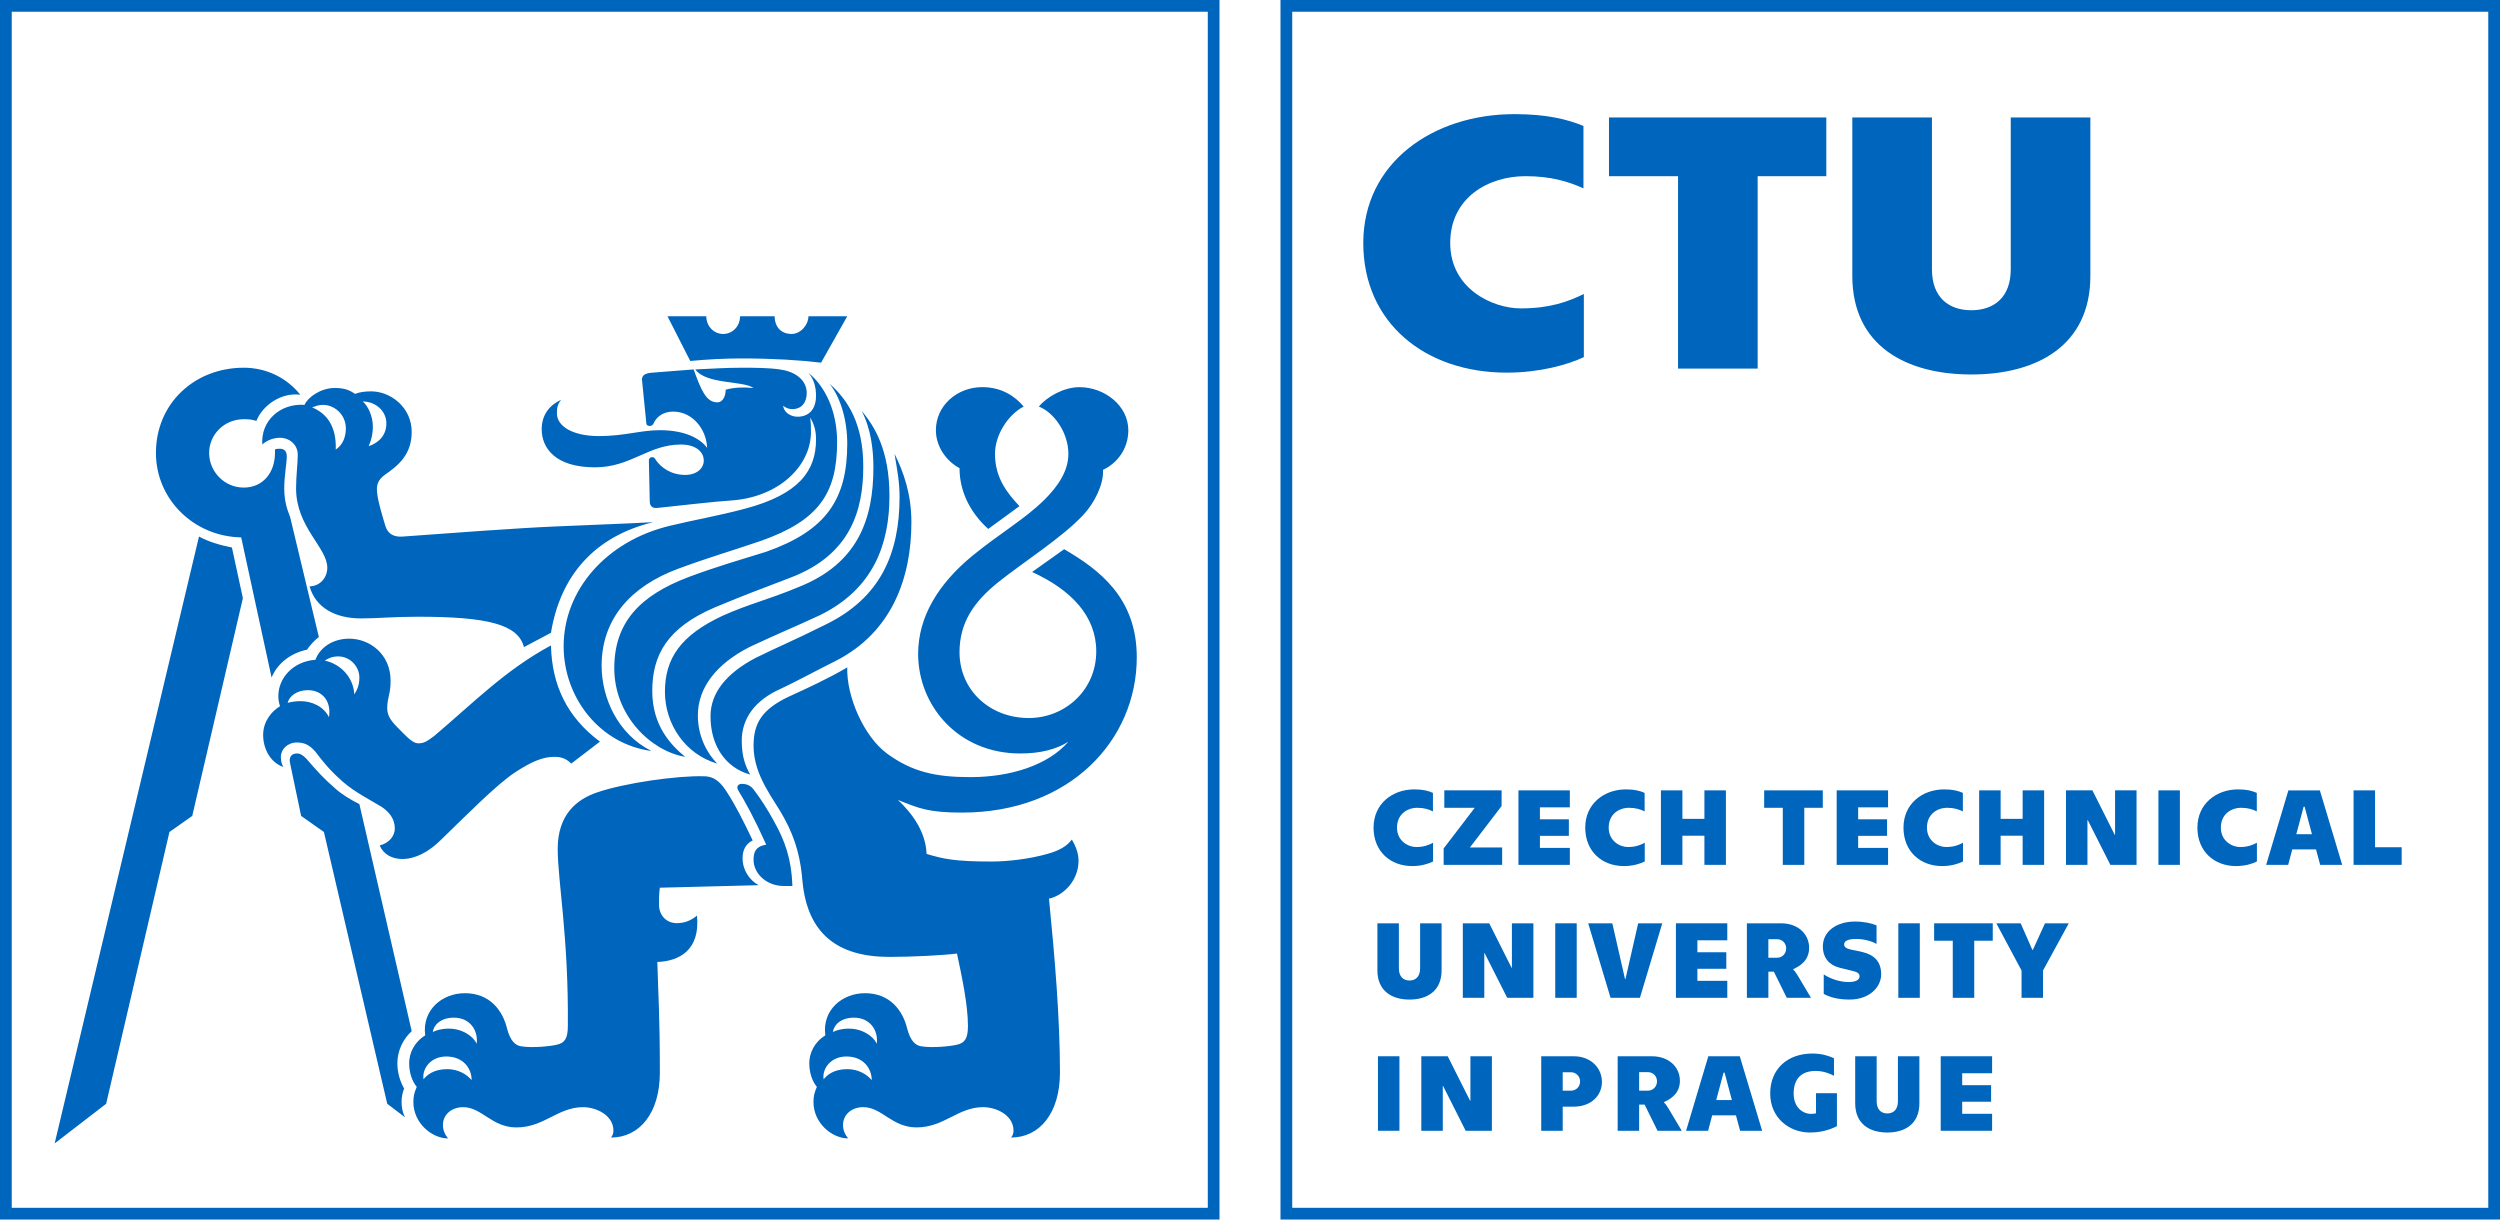 <?xml version="1.0" encoding="utf-8"?>
<!-- Generator: Adobe Illustrator 15.0.0, SVG Export Plug-In . SVG Version: 6.00 Build 0)  -->
<!DOCTYPE svg PUBLIC "-//W3C//DTD SVG 1.1//EN" "http://www.w3.org/Graphics/SVG/1.1/DTD/svg11.dtd">
<svg version="1.1" id="Layer_1" xmlns="http://www.w3.org/2000/svg" xmlns:xlink="http://www.w3.org/1999/xlink" x="0px" y="0px"
	 width="290.547px" height="141.73px" viewBox="0 0 290.547 141.73" enable-background="new 0 0 290.547 141.73"
	 xml:space="preserve">
<g>
	<g>
		<path fill="#0065BD" d="M290.547,141.73h-141.73V0h141.73V141.73z M150.181,140.368h139.003V1.364H150.181V140.368z"/>
		<path fill="#0065BD" d="M141.73,141.73H0V0h141.73V141.73z M1.364,140.368h139.004V1.364H1.364V140.368z"/>
	</g>
	<g>
		<path fill="#0065BD" d="M23.126,62.355c1.08,0.59,2.354,0.982,3.826,1.276l1.275,5.886l-5.886,25.31l-2.649,1.864l-7.356,31.588
			l-5.985,4.61L23.126,62.355z M28.031,62.454c-5.493-0.099-9.908-4.415-9.908-9.81c0-5.788,4.514-9.908,10.203-9.908
			c2.649,0,5.003,1.176,6.573,3.139c-2.256-0.294-4.414,1.276-5.101,3.042c-0.589-0.196-1.08-0.196-1.472-0.196
			c-2.256,0-4.021,1.766-4.021,3.924s1.766,4.022,4.021,4.022c2.257,0,3.63-1.767,3.63-4.022c0-0.099,0-0.294,0-0.393
			c0.099-0.098,0.294-0.098,0.589-0.098c0.392,0,0.784,0.197,0.784,0.883c0,0.785-0.295,2.256-0.295,3.728
			c0,1.373,0.295,2.354,0.688,3.335l3.335,13.93c-0.491,0.393-0.981,0.882-1.374,1.473c-1.864,0.392-3.434,1.569-4.12,3.237
			L28.031,62.454z M48.534,71.675c-2.845,0-4.611,0.196-6.573,0.196c-3.042,0-5.297-1.276-5.983-3.728
			c1.177,0,2.06-0.981,2.06-2.158c0-2.354-3.629-4.709-3.629-9.221c0-1.472,0.195-2.844,0.195-3.924c0-1.178-0.98-1.962-2.059-1.962
			c-0.883,0-1.668,0.392-2.06,0.784c-0.197-2.747,2.06-4.806,4.904-4.61c0.393-0.883,1.864-1.962,3.531-1.962
			c1.178,0,1.767,0.295,2.354,0.687c0.491-0.196,1.08-0.294,1.864-0.294c2.257,0,4.709,1.864,4.709,4.708
			c0,2.649-1.569,3.924-3.139,5.003c-0.785,0.588-0.981,1.177-0.883,2.059c0.098,1.08,0.687,2.945,0.98,3.924
			c0.294,0.884,0.982,1.276,2.06,1.177c5.395-0.392,13.146-0.98,17.855-1.177c4.413-0.195,7.553-0.294,11.184-0.49
			c-6.868,1.667-10.792,6.279-11.872,12.853l-3.139,1.666C60.208,72.558,56.676,71.675,48.534,71.675z M44.119,98.26
			c1.178-0.293,1.766-1.177,1.766-1.961c0-1.177-0.688-1.963-1.569-2.551c-1.472-0.883-3.042-1.667-4.415-2.846
			c-1.472-1.274-2.354-2.354-3.237-3.531c-0.686-0.784-1.276-1.08-2.159-1.08c-1.079,0-1.864,0.785-1.864,1.669
			c0,0.491,0.099,0.882,0.295,1.177c-1.472-0.49-2.354-2.061-2.354-3.729c0-1.568,0.981-2.747,1.962-3.334
			c-0.098-0.295-0.197-0.687-0.197-1.178c0-2.06,1.668-4.022,4.316-4.218c0.491-1.374,1.961-2.452,3.924-2.452
			c2.354,0,4.807,1.766,4.807,4.905c0,1.568-0.392,1.961-0.392,3.139c0,0.687,0.195,1.273,1.177,2.256
			c1.178,1.178,1.765,1.865,2.453,1.865c0.687,0,1.08-0.297,1.864-0.886c4.414-3.727,8.24-7.65,13.537-10.495
			c0.099,4.61,1.865,8.339,5.69,11.182l-3.336,2.552c-0.587-0.589-1.177-0.784-1.962-0.784c-1.274,0-2.549,0.491-4.512,1.766
			c-2.257,1.473-5.984,5.298-8.632,7.848c-1.472,1.471-3.042,2.258-4.514,2.258C45.59,99.831,44.611,99.34,44.119,98.26z
			 M35.781,80.21c-1.275,0-2.157,0.687-2.354,1.472c0.393-0.098,0.883-0.195,1.472-0.195c1.473,0,2.747,0.687,3.335,1.863
			C38.527,81.486,37.449,80.21,35.781,80.21z M45.003,128.278L37.645,96.69l-2.649-1.864l-1.275-6.082
			c-0.197-0.784,0.196-1.178,0.784-1.178c0.393,0,0.688,0.198,1.08,0.589c1.275,1.473,2.06,2.354,3.434,3.532
			c0.785,0.688,1.766,1.275,2.747,1.765l6.082,26.39c-0.981,0.882-1.667,2.256-1.667,3.727c0,1.081,0.294,2.061,0.785,2.944
			c-0.197,0.49-0.295,0.981-0.295,1.57c0,0.587,0.098,1.177,0.393,1.765L45.003,128.278z M40.195,49.799
			c0-1.667-1.374-2.747-2.648-2.747c-0.589,0-0.981,0.196-1.275,0.294c1.668,0.687,2.846,2.158,2.747,4.905
			C39.901,51.663,40.195,50.682,40.195,49.799z M41.765,78.739c0-1.276-1.079-2.452-2.453-2.452c-0.785,0-1.274,0.293-1.569,0.489
			c1.864,0.393,3.335,1.963,3.434,3.924C41.471,80.21,41.765,79.719,41.765,78.739z M44.904,49.21c0-1.472-1.276-2.551-2.747-2.551
			c0.588,0.491,1.177,1.668,1.177,2.944c0,0.587-0.099,1.372-0.491,2.255C44.021,51.467,44.904,50.583,44.904,49.21z
			 M48.043,128.083c0-0.687,0.098-1.08,0.393-1.768c-0.492-0.587-0.884-1.568-0.884-2.747c0-1.176,0.589-2.452,1.864-3.236
			c-0.392-2.942,1.962-4.905,4.611-4.905c2.942,0,4.414,2.061,4.904,4.121c0.393,1.471,0.981,1.963,1.668,2.059
			c1.276,0.198,3.335,0,4.121-0.193c0.882-0.198,1.274-0.689,1.274-2.16c0.099-10.3-1.177-16.873-1.177-20.6
			c0-4.022,2.256-5.788,4.611-6.572c3.141-1.08,9.32-1.963,12.36-1.865c1.373,0,2.062,0.883,2.649,1.768
			c1.08,1.666,1.962,3.432,3.04,5.688c-0.784,0.394-1.176,1.08-1.176,2.06c0,1.374,0.785,2.552,1.865,3.142l-11.479,0.293
			c-0.098,0.687-0.098,1.373-0.098,1.961c0,1.275,0.882,2.159,2.061,2.159c0.884,0,1.668-0.295,2.353-0.884
			c0.395,4.022-2.06,5.299-4.609,5.396c0.098,3.629,0.294,6.276,0.294,12.852c0,4.708-2.354,7.553-5.69,7.553
			c0.196-0.196,0.295-0.49,0.295-0.785c0-1.862-2.061-2.747-3.532-2.747c-2.943,0-4.513,2.355-7.75,2.355
			c-2.844,0-4.021-2.355-6.18-2.355c-1.373,0-2.354,0.885-2.354,2.061c0,0.588,0.197,1.079,0.589,1.571
			C50.202,132.302,48.043,130.534,48.043,128.083z M51.869,122.784c-1.863,0-2.844,1.472-2.648,2.649
			c0.393-0.489,1.178-1.178,2.747-1.178c1.276,0,2.256,0.589,2.845,1.275C54.812,124.158,53.831,122.784,51.869,122.784z
			 M52.752,118.271c-1.57,0-2.354,0.884-2.454,1.668c0.393-0.196,0.982-0.392,1.865-0.392c1.569,0,2.844,0.882,3.237,1.766
			C55.598,119.743,54.615,118.271,52.752,118.271z M65.505,75.108c0-6.475,4.905-12.262,12.459-14.028
			c2.845-0.687,5.296-1.08,8.632-1.962c6.279-1.668,8.242-4.415,8.242-8.044c0-0.981-0.198-1.766-0.688-2.55
			c0.098,0.588,0.098,1.08,0.098,1.667c0,3.924-3.629,7.456-8.928,7.946c-2.845,0.196-5.885,0.588-8.828,0.884
			c-0.688,0.098-0.98-0.197-0.98-0.785l-0.1-4.708c0-0.197,0.1-0.393,0.393-0.393c0.199,0,0.295,0.098,0.393,0.294
			c0.591,0.884,1.767,1.766,3.434,1.766c1.373,0,2.158-0.785,2.158-1.667c0-0.982-0.883-1.865-2.647-1.865
			c-3.827,0-5.787,2.649-10.008,2.649c-4.609,0-6.18-2.257-6.18-4.415c0-1.766,0.981-2.845,2.256-3.433
			c-0.392,0.49-0.489,0.883-0.489,1.57c0,1.471,1.765,2.648,4.904,2.648c2.944,0,4.807-0.686,7.063-0.686
			c2.942,0,4.71,0.98,5.494,2.059c-0.098-2.256-1.766-4.218-3.924-4.218c-1.471,0-2.062,0.884-2.255,1.276
			c-0.1,0.294-0.297,0.393-0.492,0.393c-0.197,0-0.394-0.098-0.394-0.294l-0.49-4.905c-0.098-0.588,0.197-0.883,0.981-0.98
			l5.003-0.393c0.884,2.452,1.473,3.826,2.747,3.826c0.686,0,0.981-0.785,0.981-1.471c1.079-0.295,2.157-0.295,3.236-0.197
			c-1.274-0.882-5.492-0.393-6.769-2.157c2.061-0.099,3.63-0.197,5.296-0.197c1.67,0,3.141,0,4.515,0.197
			c1.569,0.195,3.139,1.079,3.139,2.747c0,1.079-0.589,1.863-1.667,1.863c-0.394,0-0.688-0.098-1.08-0.392
			c0.098,0.784,0.882,1.276,1.667,1.276c1.275,0,2.16-0.785,2.16-2.453c0-0.883-0.198-1.863-0.885-2.648
			c2.061,1.667,3.336,4.609,3.336,8.043c0,5.984-2.157,9.124-8.828,11.478c-3.434,1.177-6.181,1.962-9.614,3.237
			c-5.59,2.06-8.927,5.886-8.927,11.282c0,3.728,1.864,7.945,5.788,9.908C69.723,86.489,65.505,81.093,65.505,75.108z
			 M71.391,77.658c0-5.296,2.943-8.436,8.633-10.594c3.138-1.177,6.181-2.06,9.025-2.942c6.964-2.453,9.418-6.083,9.418-12.557
			c0-2.747-0.785-5.396-2.061-6.965c2.158,1.864,3.923,4.708,3.923,9.613c0,5.101-1.472,10.301-8.535,12.949
			c-3.334,1.276-5.199,1.962-8.73,3.433c-5.492,2.356-7.26,5.495-7.26,9.712c0,4.023,2.159,6.279,3.826,7.652
			C75.609,87.273,71.391,83.152,71.391,77.658z M77.277,80.405c0-3.923,1.864-6.572,6.67-8.828c3.043-1.375,5.298-1.864,8.83-3.335
			c6.963-2.747,8.73-7.946,8.73-13.93c0-2.061-0.295-4.513-1.373-6.573c1.471,1.766,3.236,4.513,3.236,9.908
			c0,5.592-1.863,10.791-8.044,13.832c-2.942,1.374-4.905,2.159-8.239,3.728c-3.828,1.963-5.984,4.71-5.984,7.946
			c0,2.552,1.177,4.515,2.256,5.592C79.631,87.667,77.277,84.136,77.277,80.405z M86.205,41.657c-1.962,0-3.925,0.099-5.985,0.294
			l-2.647-5.199h4.513c0,1.177,0.882,2.06,1.96,2.06c1.08,0,1.962-0.883,1.962-2.06h4.023c0,1.274,0.784,2.06,1.962,2.06
			c1.079,0,1.961-1.079,1.961-2.06h4.515l-3.043,5.396C92.973,41.854,89.835,41.657,86.205,41.657z M82.575,83.25
			c0-2.747,1.863-5.001,5.199-6.768c2.354-1.178,4.316-1.963,8.239-3.925c6.181-3.041,8.534-8.043,8.534-14.812
			c0-1.766-0.293-3.238-0.588-5.003c1.079,2.158,1.962,4.708,1.962,7.945c0,6.475-2.256,12.755-8.73,16.089
			c-2.747,1.373-4.316,2.258-6.377,3.237c-3.138,1.374-4.609,3.53-4.609,6.081c0,1.963,0.489,3.042,0.98,3.926
			C84.341,89.236,82.575,86.685,82.575,83.25z M87.577,99.928c0-0.981,0.295-1.57,1.473-1.766c-1.373-3.04-2.454-5.003-3.238-6.278
			c-0.293-0.492,0-0.785,0.394-0.785c0.587,0,1.078,0.195,1.472,0.785c0.685,0.884,1.568,2.255,2.256,3.531
			c1.275,2.256,2.06,4.416,2.158,7.555h-0.982C89.05,102.97,87.577,101.498,87.577,99.928z M94.542,128.083
			c0-0.687,0.098-1.08,0.394-1.768c-0.491-0.587-0.883-1.568-0.883-2.747c0-1.176,0.587-2.452,1.863-3.236
			c-0.392-2.942,1.963-4.905,4.61-4.905c2.944,0,4.415,2.061,4.906,4.121c0.392,1.471,0.979,1.963,1.667,2.059
			c1.274,0.198,3.334,0,4.119-0.193c0.884-0.198,1.275-0.689,1.275-2.16c0-2.452-0.687-5.688-1.275-8.436
			c-1.47,0.196-5.101,0.392-7.848,0.392c-6.082,0-9.516-2.745-10.103-8.73c-0.197-2.453-0.688-4.808-2.16-7.455
			c-1.078-2.061-3.531-4.808-3.531-8.339c0-2.649,0.981-4.219,4.021-5.689c2.159-0.981,4.71-2.158,6.869-3.435
			c-0.099,3.435,1.96,8.046,4.609,10.006c2.943,2.159,5.69,2.748,9.712,2.748c4.61,0,9.025-1.375,11.378-4.122
			c-1.373,0.884-3.236,1.374-5.592,1.374c-7.257,0-11.868-5.592-11.868-11.574c0-4.317,2.354-8.144,6.278-11.38
			c3.236-2.649,6.182-4.316,8.437-6.573c1.47-1.472,2.745-3.237,2.745-5.297c0-2.453-1.666-4.808-3.432-5.494
			c0.98-1.177,2.94-2.256,4.708-2.256c2.942,0,5.689,2.158,5.689,5.003c0,2.158-1.275,3.825-2.942,4.61
			c0.098,1.668-0.982,3.825-2.256,5.199c-2.452,2.648-6.966,5.494-9.909,7.848c-2.942,2.354-4.511,4.807-4.511,8.143
			c0,4.414,3.529,7.651,8.043,7.651c4.218,0,7.849-3.237,7.849-7.749c0-4.121-2.943-7.163-7.455-9.222l3.725-2.649
			c4.023,2.354,8.439,5.591,8.439,12.558c0,9.612-7.75,18.051-20.308,18.051c-3.924,0-5.003-0.492-7.455-1.473
			c1.569,1.473,3.236,3.63,3.334,6.277c1.963,0.591,3.337,0.885,7.555,0.885c1.865,0,4.414-0.294,6.475-0.885
			c1.472-0.392,2.354-0.98,2.846-1.667c0.49,0.784,0.784,1.667,0.784,2.452c0,2.257-1.67,4.022-3.434,4.415
			c0.687,6.964,1.275,13.929,1.275,20.209c0,4.708-2.354,7.553-5.69,7.553c0.196-0.196,0.294-0.49,0.294-0.785
			c0-1.862-2.059-2.747-3.531-2.747c-2.941,0-4.511,2.355-7.749,2.355c-2.845,0-4.023-2.355-6.181-2.355
			c-1.374,0-2.354,0.885-2.354,2.061c0,0.588,0.195,1.079,0.589,1.571C96.7,132.302,94.542,130.534,94.542,128.083z M98.369,122.784
			c-1.864,0-2.845,1.472-2.648,2.649c0.391-0.489,1.175-1.178,2.747-1.178c1.272,0,2.256,0.589,2.843,1.275
			C101.311,124.158,100.33,122.784,98.369,122.784z M99.252,118.271c-1.569,0-2.356,0.884-2.452,1.668
			c0.392-0.196,0.979-0.392,1.863-0.392c1.569,0,2.845,0.882,3.238,1.766C102.095,119.743,101.116,118.271,99.252,118.271z
			 M111.515,54.409c-1.473-0.784-2.747-2.452-2.747-4.414c0-2.845,2.451-5.003,5.394-5.003c2.259,0,3.827,1.08,4.808,2.256
			c-1.862,0.98-3.334,3.334-3.334,5.494c0,2.845,1.472,4.61,2.843,6.082l-3.628,2.649C112.789,59.608,111.515,57.156,111.515,54.409
			z"/>
	</g>
	<g>
		<path fill="#0065BD" d="M159.633,96.186c0-2.763,2.179-4.445,4.738-4.445c1.019,0,1.656,0.178,2.163,0.407V94.3
			c-0.481-0.241-1.03-0.419-1.819-0.419c-1.158,0-2.356,0.738-2.356,2.305c0,1.565,1.312,2.254,2.218,2.254
			c0.903,0,1.477-0.229,1.972-0.497v2.177c-0.521,0.268-1.387,0.535-2.418,0.535C161.582,100.654,159.633,98.948,159.633,96.186z"/>
		<path fill="#0065BD" d="M167.78,98.604l3.616-4.724h-3.54v-2.025h6.659v1.82l-3.681,4.813h3.745v2.024h-6.8V98.604z"/>
		<path fill="#0065BD" d="M176.473,91.855h5.971v1.974h-3.477v1.389h3.363v1.923h-3.363v1.4h3.477v1.973h-5.971V91.855z"/>
	</g>
	<g>
		<path fill="#0065BD" d="M184.234,96.186c0-2.763,2.177-4.445,4.736-4.445c1.02,0,1.658,0.178,2.166,0.407V94.3
			c-0.484-0.241-1.031-0.419-1.821-0.419c-1.158,0-2.355,0.738-2.355,2.305c0,1.565,1.311,2.254,2.215,2.254
			c0.905,0,1.478-0.229,1.975-0.497v2.177c-0.521,0.268-1.389,0.535-2.42,0.535C186.183,100.654,184.234,98.948,184.234,96.186z"/>
	</g>
	<g>
		<path fill="#0065BD" d="M195.526,91.855v3.311h2.559v-3.311h2.497v8.658h-2.497v-3.387h-2.559v3.387h-2.497v-8.658H195.526z"/>
		<path fill="#0065BD" d="M207.195,93.881h-2.165v-2.025h6.813v2.025h-2.151v6.633h-2.497V93.881z"/>
		<path fill="#0065BD" d="M213.457,91.855h5.971v1.974h-3.475v1.389h3.361v1.923h-3.361v1.4h3.475v1.973h-5.971V91.855z"/>
	</g>
	<g>
		<path fill="#0065BD" d="M221.22,96.186c0-2.763,2.178-4.445,4.737-4.445c1.018,0,1.655,0.178,2.165,0.407V94.3
			c-0.484-0.241-1.032-0.419-1.821-0.419c-1.157,0-2.354,0.738-2.354,2.305c0,1.565,1.311,2.254,2.215,2.254
			c0.903,0,1.477-0.229,1.974-0.497v2.177c-0.522,0.268-1.39,0.535-2.421,0.535C223.167,100.654,221.22,98.948,221.22,96.186z"/>
	</g>
	<g>
		<path fill="#0065BD" d="M232.51,91.855v3.311h2.559v-3.311h2.498v8.658h-2.498v-3.387h-2.559v3.387h-2.494v-8.658H232.51z"/>
		<path fill="#0065BD" d="M240.107,91.855h3.07l2.596,5.17h0.038v-5.17h2.496v8.658h-3.043l-2.623-5.194h-0.04v5.194h-2.494V91.855z
			"/>
		<path fill="#0065BD" d="M250.849,91.855h2.495v8.658h-2.495V91.855z"/>
	</g>
	<g>
		<path fill="#0065BD" d="M255.379,96.186c0-2.763,2.178-4.445,4.736-4.445c1.02,0,1.656,0.178,2.167,0.407V94.3
			c-0.485-0.241-1.033-0.419-1.822-0.419c-1.158,0-2.355,0.738-2.355,2.305c0,1.565,1.311,2.254,2.215,2.254
			c0.905,0,1.478-0.229,1.975-0.497v2.177c-0.522,0.268-1.387,0.535-2.418,0.535C257.328,100.654,255.379,98.948,255.379,96.186z"/>
	</g>
	<g>
		<path fill="#0065BD" d="M269.165,98.719h-2.762l-0.473,1.795h-2.56l2.585-8.658h3.655l2.598,8.658h-2.559L269.165,98.719z
			 M268.693,96.949l-0.852-3.197h-0.114l-0.854,3.197H268.693z"/>
		<path fill="#0065BD" d="M273.529,91.855h2.496v6.61h3.094v2.048h-5.59V91.855z"/>
	</g>
	<g>
		<path fill="#0065BD" d="M160.08,112.77v-5.464h2.496v5.236c0,0.978,0.534,1.412,1.234,1.412s1.234-0.435,1.234-1.412v-5.236h2.497
			v5.464c0,2.419-1.694,3.399-3.731,3.399S160.08,115.188,160.08,112.77z"/>
		<path fill="#0065BD" d="M170.007,107.306h3.07l2.597,5.171h0.037v-5.171h2.497v8.659h-3.043l-2.624-5.194h-0.039v5.194h-2.495
			V107.306z"/>
		<path fill="#0065BD" d="M180.749,107.306h2.495v8.659h-2.495V107.306z"/>
		<path fill="#0065BD" d="M184.578,107.306h2.803l1.477,6.481h0.052l1.477-6.481h2.8l-2.597,8.659h-3.412L184.578,107.306z"/>
		<path fill="#0065BD" d="M194.774,107.306h5.969v1.975h-3.474v1.389h3.361v1.921h-3.361v1.4h3.474v1.975h-5.969V107.306z"/>
		<path fill="#0065BD" d="M203.02,107.306h3.974c2.025,0,3.26,1.299,3.26,2.853c0,1.478-1.081,2.127-1.847,2.472l-0.012,0.05
			c0.113,0.077,0.316,0.331,0.482,0.61l1.592,2.675h-2.813l-1.504-3.042h-0.635v3.042h-2.497V107.306z M206.522,111.305
			c0.675,0,1.067-0.534,1.067-1.082s-0.393-1.07-1.067-1.07h-1.006v2.152H206.522z"/>
		<path fill="#0065BD" d="M211.953,115.508v-2.268c0.562,0.395,1.72,0.892,2.867,0.892c0.839,0,1.297-0.243,1.297-0.675
			c0-0.345-0.316-0.497-0.789-0.61c-0.561-0.142-0.903-0.217-1.554-0.384c-1.171-0.292-1.923-1.133-1.923-2.469
			c0-1.76,1.593-2.893,3.746-2.893c1.017,0,1.935,0.204,2.494,0.446v2.152c-0.433-0.242-1.312-0.573-2.368-0.573
			c-0.968,0-1.4,0.243-1.4,0.624c0,0.331,0.255,0.497,0.842,0.624c0.433,0.088,0.75,0.142,1.322,0.28
			c1.414,0.345,2.141,1.172,2.141,2.585c0,1.439-1.311,2.929-3.681,2.929C213.648,116.169,212.653,115.901,211.953,115.508z"/>
		<path fill="#0065BD" d="M220.621,107.306h2.497v8.659h-2.497V107.306z"/>
	</g>
	<g>
		<path fill="#0065BD" d="M226.947,109.33h-2.164v-2.024h6.812v2.024h-2.151v6.635h-2.497V109.33z"/>
	</g>
	<g>
		<path fill="#0065BD" d="M234.942,112.793l-2.932-5.487h2.83l1.361,3.096h0.051l1.415-3.096h2.763l-2.994,5.487v3.172h-2.494
			V112.793z"/>
	</g>
	<g>
		<path fill="#0065BD" d="M160.144,122.757h2.497v8.66h-2.497V122.757z"/>
		<path fill="#0065BD" d="M165.183,122.757h3.07l2.598,5.17h0.038v-5.17h2.496v8.66h-3.045l-2.621-5.197h-0.04v5.197h-2.496V122.757
			z"/>
	</g>
	<g>
		<path fill="#0065BD" d="M179.119,122.757h3.771c2.023,0,3.285,1.39,3.285,2.979c0,1.593-1.262,2.879-3.285,2.879h-1.275v2.802
			h-2.495V122.757z M182.597,126.756c0.547,0,1.042-0.446,1.042-1.069c0-0.61-0.495-1.071-1.042-1.071h-0.982v2.141H182.597z"/>
		<path fill="#0065BD" d="M188.003,122.757h3.973c2.026,0,3.26,1.3,3.26,2.853c0,1.478-1.081,2.127-1.846,2.472l-0.014,0.049
			c0.115,0.076,0.318,0.332,0.484,0.612l1.591,2.675h-2.813l-1.503-3.045h-0.636v3.045h-2.496V122.757z M191.505,126.756
			c0.675,0,1.07-0.536,1.07-1.083s-0.396-1.069-1.07-1.069h-1.006v2.152H191.505z"/>
		<path fill="#0065BD" d="M201.75,129.621h-2.763l-0.473,1.796h-2.559l2.585-8.66h3.654l2.6,8.66h-2.56L201.75,129.621z
			 M201.278,127.85l-0.851-3.194h-0.116l-0.854,3.194H201.278z"/>
		<path fill="#0065BD" d="M205.731,127.087c0-2.827,1.975-4.647,4.915-4.647c1.146,0,1.988,0.317,2.497,0.546v2.037
			c-0.473-0.252-1.236-0.56-2.127-0.56c-1.619,0-2.56,0.867-2.56,2.624c0,1.63,1.07,2.368,2.037,2.368
			c0.191,0,0.382-0.026,0.56-0.063v-2.344h2.432v3.833c-0.522,0.268-1.591,0.739-3.133,0.739
			C207.935,131.62,205.731,129.912,205.731,127.087z"/>
	</g>
	<g>
		<path fill="#0065BD" d="M215.608,128.22v-5.463h2.495v5.234c0,0.979,0.536,1.412,1.234,1.412c0.702,0,1.237-0.433,1.237-1.412
			v-5.234h2.494v5.463c0,2.42-1.692,3.4-3.731,3.4C217.301,131.62,215.608,130.64,215.608,128.22z"/>
	</g>
	<g>
		<path fill="#0065BD" d="M225.547,122.757h5.973v1.975h-3.477v1.387h3.361v1.923h-3.361v1.402h3.477v1.974h-5.973V122.757z"/>
	</g>
	<g>
		<path fill="#0065BD" d="M195.02,20.477v22.36h9.253v-22.36h7.979v-6.825h-25.259v6.825H195.02z M224.529,13.652h-9.255v18.412
			c0,8.154,6.28,11.458,13.833,11.458c7.555,0,13.833-3.304,13.833-11.458V13.652h-9.253v17.639c0,3.305-1.984,4.765-4.58,4.765
			c-2.597,0-4.578-1.459-4.578-4.765V13.652z M158.439,28.244c0,9.313,7.223,15.064,16.665,15.064c3.823,0,7.034-0.901,8.969-1.802
			v-7.34c-1.841,0.902-3.966,1.675-7.317,1.675s-8.214-2.319-8.214-7.598c0-5.278,4.438-7.768,8.734-7.768
			c2.927,0,4.956,0.601,6.751,1.416v-7.253c-1.889-0.773-4.249-1.374-8.027-1.374C166.514,13.266,158.439,18.931,158.439,28.244"/>
	</g>
</g>
</svg>
